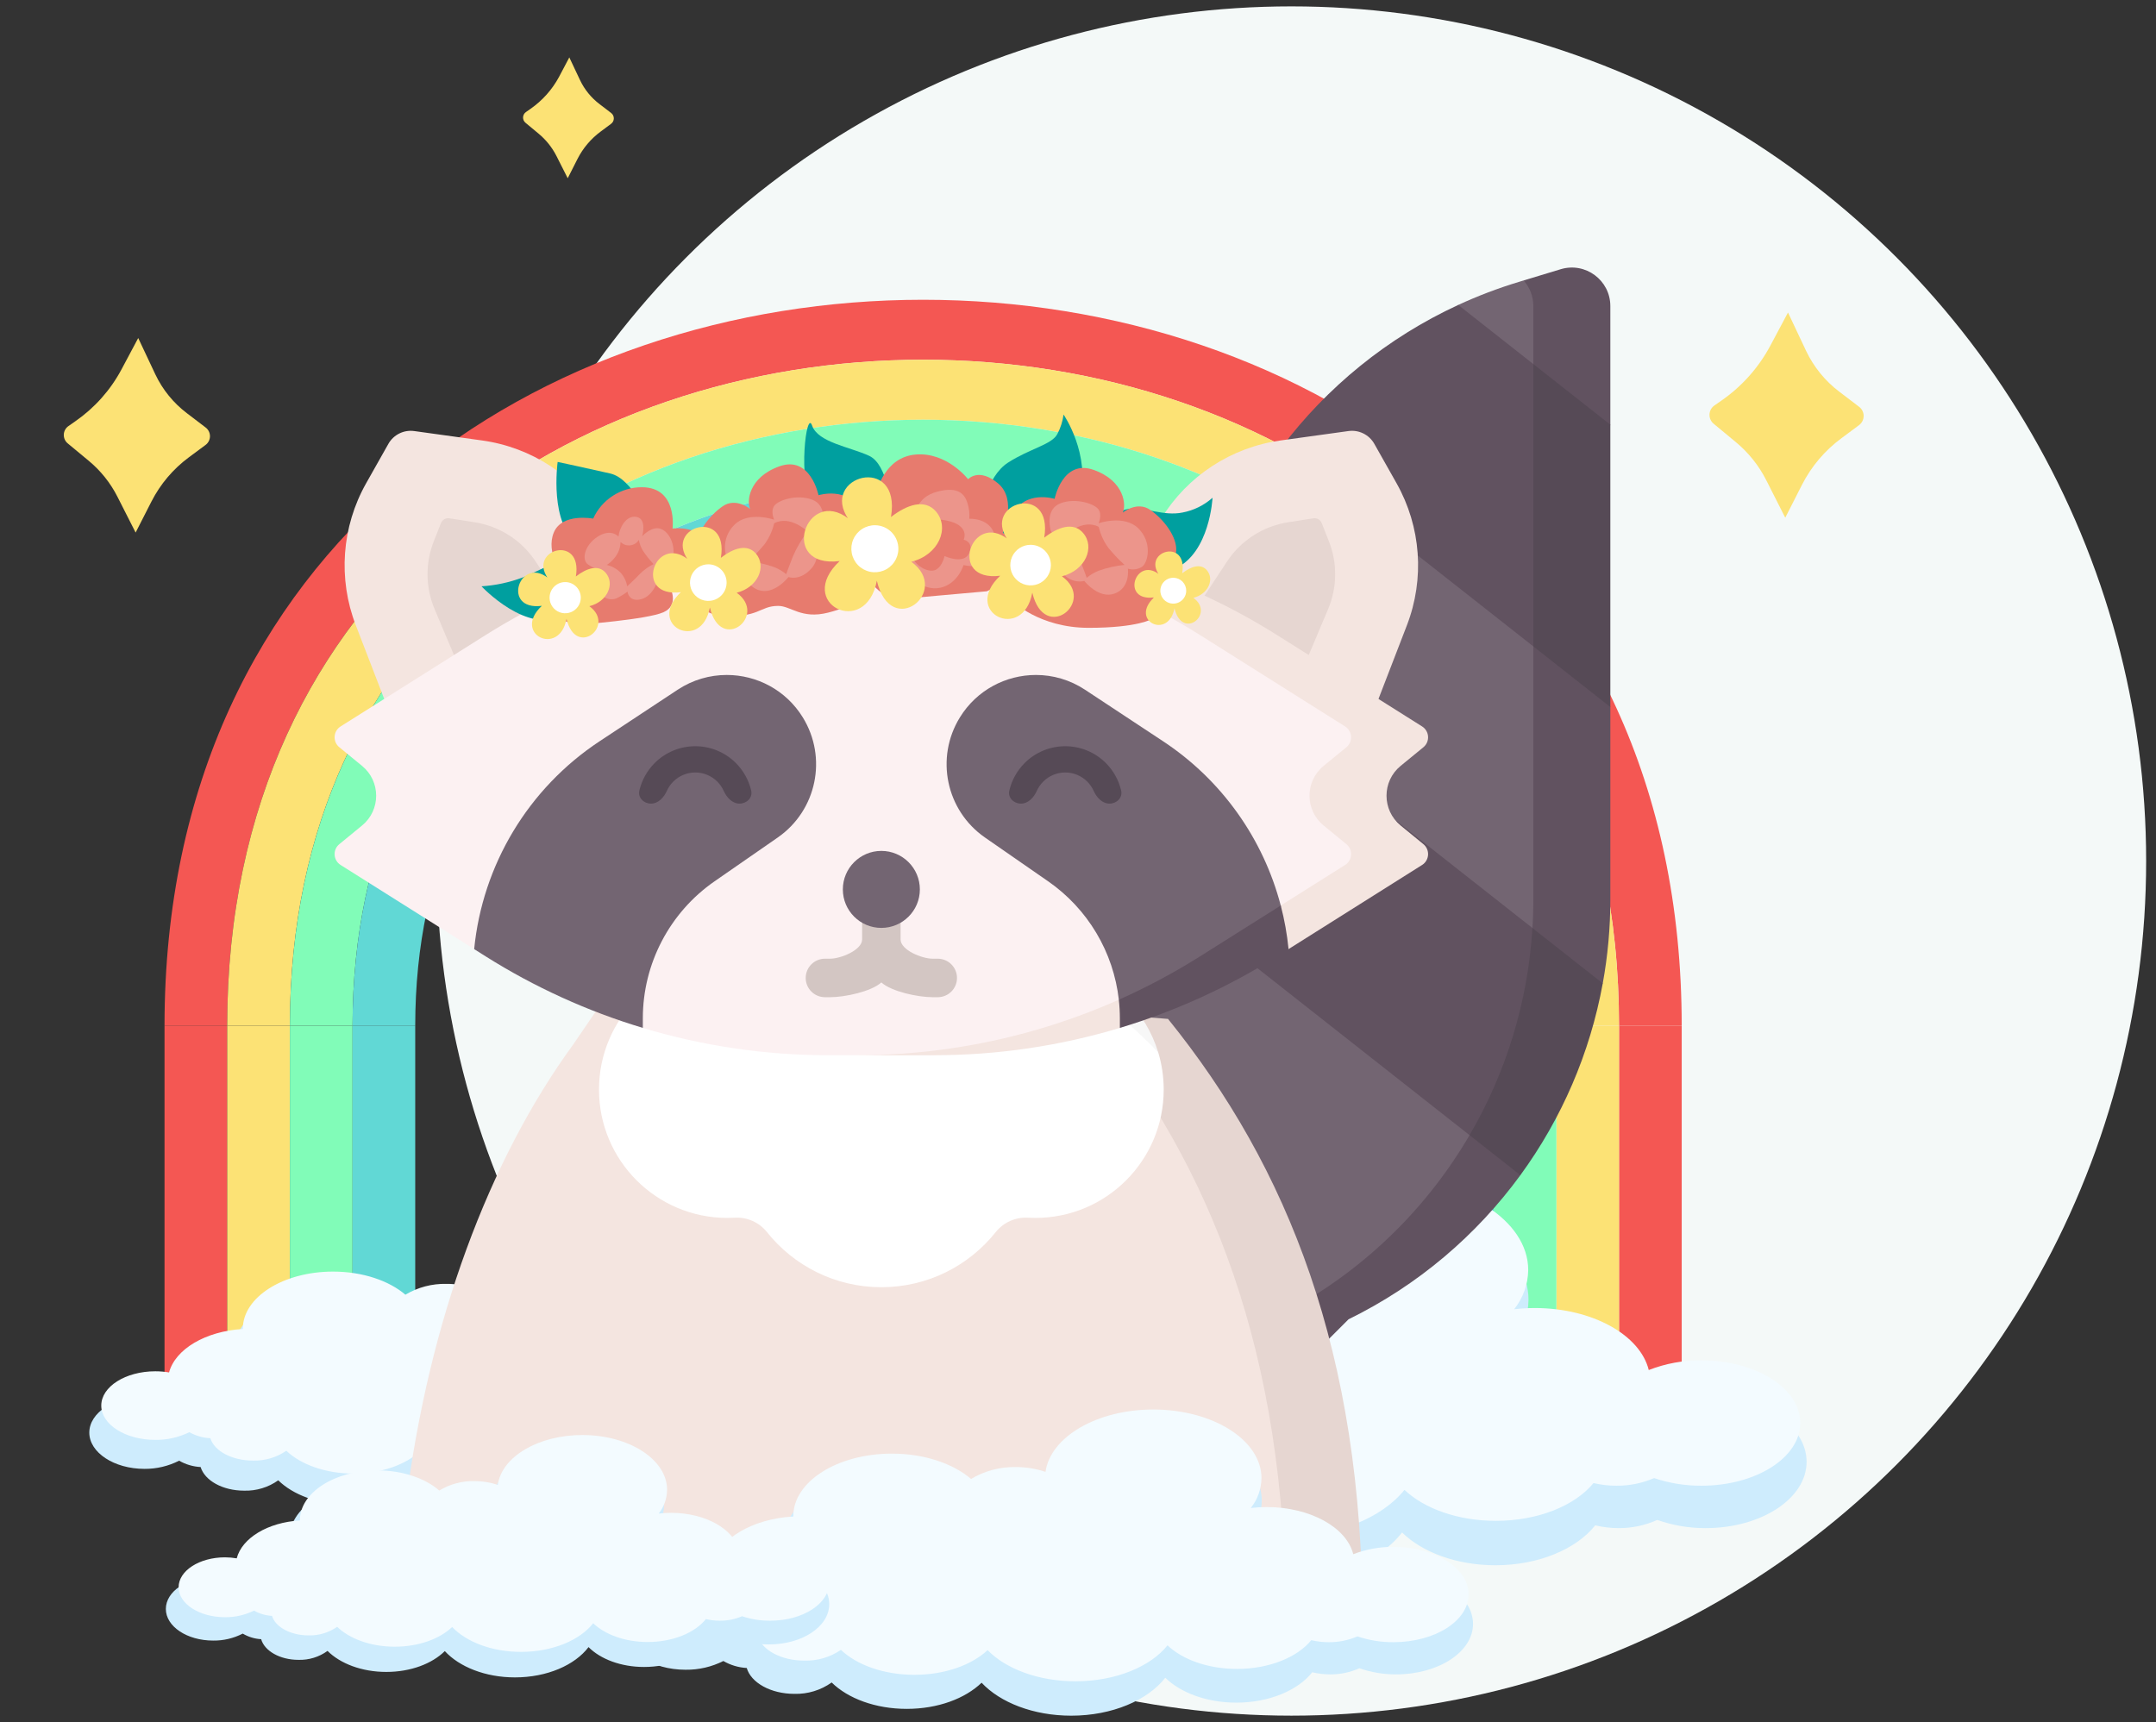 <?xml version="1.0" encoding="UTF-8"?> <svg xmlns="http://www.w3.org/2000/svg" width="169" height="135" viewBox="0 0 169 135" fill="none"><rect x="0" y="0" width="169" height="135" fill="#333333" stroke="none"/><g clip-path="url(#clip0_142_1063)"><circle cx="101.228" cy="67.5" r="67" fill="#F4F9F8"></circle><path d="M12.896 80.42H17.809V114.276H12.896V80.42Z" fill="#F45753"></path><path d="M17.809 80.42H22.722V114.276H17.809V80.42Z" fill="#FCE275"></path><path d="M22.722 80.42H27.636V114.276H22.722V80.42Z" fill="#81FCB8"></path><path d="M27.635 80.42H32.548V114.276H27.635V80.42Z" fill="#61D8D5"></path><path d="M126.908 80.42H131.821V114.276H126.908V80.42Z" fill="#F45753"></path><path d="M121.998 80.42H126.911V114.276H121.998V80.42Z" fill="#FCE275"></path><path d="M117.085 80.42H121.998V114.276H117.085V80.42Z" fill="#81FCB8"></path><path d="M112.172 80.42H117.085V114.276H112.172V80.42Z" fill="#61D8D5"></path><path d="M126.908 80.42C126.908 10.795 17.809 10.795 17.809 80.42H12.896C12.896 4.527 131.822 4.527 131.822 80.42H126.908Z" fill="#F45753"></path><path d="M121.998 80.419C121.998 17.066 22.722 17.066 22.722 80.419H17.809C17.809 10.795 126.908 10.795 126.908 80.419H121.998Z" fill="#FCE275"></path><path d="M117.085 80.419C117.085 23.337 27.636 23.337 27.636 80.419H22.722C22.722 17.066 121.999 17.066 121.999 80.419H117.085Z" fill="#81FCB8"></path><path d="M112.172 80.42C112.172 29.606 32.548 29.606 32.548 80.42H27.635C27.635 23.338 117.085 23.338 117.085 80.42H112.172Z" fill="#61D8D5"></path><path d="M133.692 109.386C132.249 109.376 130.819 109.648 129.48 110.186C128.789 107.278 124.966 105.046 120.34 105.046C119.787 105.047 119.234 105.081 118.685 105.148C119.402 104.217 119.798 103.079 119.813 101.904C119.813 97.772 114.708 94.424 108.414 94.424C102.467 94.424 97.584 97.415 97.067 101.232C96.057 100.882 94.996 100.707 93.928 100.712C92.27 100.678 90.638 101.125 89.228 101.997C87.335 100.326 84.302 99.243 80.874 99.243C75.139 99.243 70.491 102.292 70.491 106.054V106.083C66.179 106.344 62.709 108.493 62.006 111.259C61.485 111.168 60.957 111.122 60.428 111.121C56.987 111.121 54.199 112.952 54.199 115.208C54.199 117.463 56.987 119.294 60.428 119.294C61.781 119.311 63.117 119.003 64.325 118.395C65.064 118.823 65.895 119.07 66.748 119.114C67.191 120.631 69.222 121.781 71.666 121.781C73.038 121.826 74.388 121.422 75.509 120.631C77.18 122.266 80.007 123.345 83.245 123.345C86.484 123.345 89.288 122.279 90.956 120.656C92.868 122.693 96.296 124.052 100.209 124.052C104.443 124.052 108.109 122.446 109.902 120.139C111.482 121.688 114.171 122.709 117.224 122.709C120.629 122.709 123.578 121.424 125.043 119.58C125.643 119.725 126.258 119.798 126.875 119.799C127.919 119.804 128.952 119.585 129.904 119.156C131.12 119.584 132.4 119.802 133.689 119.799C138.065 119.799 141.612 117.473 141.612 114.6C141.612 111.728 138.068 109.386 133.692 109.386Z" fill="#CEECFD"></path><path d="M133.358 106.646C131.95 106.635 130.552 106.893 129.239 107.404C128.562 104.651 124.819 102.543 120.295 102.543C119.758 102.544 119.222 102.577 118.689 102.639C119.386 101.766 119.774 100.686 119.791 99.568C119.791 95.658 114.798 92.5 108.639 92.5C102.818 92.5 98.037 95.33 97.536 98.925C96.545 98.594 95.506 98.427 94.461 98.434C92.845 98.402 91.252 98.825 89.864 99.655C88.013 98.071 85.045 97.046 81.703 97.046C76.094 97.046 71.545 99.938 71.545 103.494V103.523C67.326 103.767 63.93 105.801 63.243 108.419C62.732 108.335 62.215 108.292 61.697 108.291C58.331 108.291 55.593 110.022 55.593 112.146C55.593 114.27 58.321 116.001 61.697 116.001C63.012 116.023 64.313 115.738 65.498 115.169C66.225 115.577 67.037 115.81 67.869 115.85C68.303 117.286 70.292 118.376 72.688 118.376C74.024 118.41 75.337 118.021 76.438 117.264C78.07 118.816 80.849 119.834 84.007 119.834C87.165 119.834 89.918 118.822 91.554 117.286C93.424 119.214 96.778 120.499 100.607 120.499C104.752 120.499 108.337 118.992 110.091 116.798C111.637 118.263 114.268 119.227 117.253 119.227C120.587 119.227 123.473 118.022 124.909 116.265C125.496 116.403 126.098 116.474 126.701 116.474C127.718 116.482 128.726 116.278 129.66 115.876C130.854 116.278 132.105 116.479 133.365 116.474C137.647 116.474 141.117 114.27 141.117 111.552C141.117 108.834 137.641 106.646 133.358 106.646Z" fill="#F3FBFF"></path><path d="M62.263 108.262C61.26 108.255 60.266 108.444 59.336 108.818C58.854 106.797 56.197 105.248 52.978 105.248C52.594 105.249 52.212 105.272 51.831 105.319C52.326 104.673 52.6 103.884 52.612 103.07C52.612 100.198 49.078 97.868 44.689 97.868C40.551 97.868 37.158 99.95 36.798 102.604C36.096 102.36 35.357 102.237 34.614 102.241C33.461 102.218 32.326 102.53 31.346 103.137C30.032 101.974 27.925 101.21 25.547 101.21C21.56 101.21 18.328 103.33 18.328 105.945V105.965C15.331 106.148 12.918 107.642 12.43 109.563C12.066 109.502 11.699 109.471 11.331 109.47C8.941 109.47 7 110.755 7 112.31C7 113.865 8.928 115.153 11.331 115.153C12.273 115.159 13.203 114.938 14.042 114.511C14.556 114.808 15.133 114.978 15.726 115.009C16.047 116.066 17.445 116.862 19.144 116.862C20.098 116.888 21.034 116.603 21.811 116.05C22.971 117.187 24.943 117.939 27.189 117.939C29.435 117.939 31.388 117.197 32.551 116.066C33.881 117.482 36.265 118.427 38.977 118.427C41.919 118.427 44.471 117.322 45.723 115.709C46.822 116.782 48.692 117.492 50.816 117.492C53.184 117.492 55.233 116.609 56.252 115.317C56.672 115.419 57.104 115.469 57.537 115.468C58.261 115.474 58.979 115.325 59.641 115.031C60.483 115.332 61.369 115.488 62.263 115.491C65.305 115.491 67.773 113.884 67.773 111.876C67.773 109.868 65.305 108.262 62.263 108.262Z" fill="#CEECFD"></path><path d="M62.031 106.356C61.051 106.349 60.079 106.528 59.166 106.883C58.696 104.956 56.094 103.503 52.949 103.503C52.572 103.505 52.195 103.527 51.821 103.571C52.307 102.963 52.577 102.212 52.589 101.434C52.589 98.716 49.116 96.513 44.837 96.513C40.788 96.513 37.467 98.482 37.126 100.994C36.438 100.763 35.716 100.647 34.989 100.65C33.86 100.625 32.746 100.919 31.777 101.499C30.492 100.4 28.429 99.687 26.103 99.687C22.203 99.687 19.035 101.695 19.035 104.168V104.188C16.098 104.358 13.74 105.775 13.252 107.593C12.896 107.533 12.536 107.503 12.176 107.503C9.837 107.503 7.938 108.708 7.938 110.192C7.938 111.677 9.837 112.881 12.176 112.881C13.1 112.891 14.013 112.684 14.842 112.277C15.348 112.561 15.912 112.722 16.49 112.75C16.792 113.749 18.174 114.504 19.835 114.504C20.764 114.529 21.677 114.259 22.444 113.733C23.578 114.812 25.512 115.522 27.706 115.522C29.9 115.522 31.815 114.819 32.953 113.749C34.238 115.092 36.586 115.998 39.25 115.998C42.141 115.998 44.624 114.951 45.842 113.428C46.919 114.446 48.734 115.114 50.822 115.114C53.142 115.114 55.146 114.279 56.145 113.055C56.554 113.152 56.972 113.2 57.392 113.2C58.1 113.206 58.801 113.065 59.451 112.785C60.28 113.064 61.148 113.204 62.022 113.2C65 113.2 67.413 111.67 67.413 109.781C67.413 107.892 65.01 106.356 62.031 106.356Z" fill="#F3FBFF"></path><path d="M82.79 86.696L93.029 57.183C93.029 49.127 95.659 41.545 100.213 35.386C107.274 33.485 110.719 29.087 114.305 23.906C115.829 23.202 117.415 22.597 119.056 22.1L119.427 21.987L122.204 23.995V70.511C122.204 84.5 117.071 95.487 104.509 101.644L103.693 105.44L82.79 86.696Z" fill="#736572"></path><path d="M126.228 23.995V33.295L123.21 42.943L126.228 55.428V70.51C126.228 72.742 126.025 74.943 125.634 77.092C122.204 81.052 120.412 85.881 119.176 92.128C115.733 96.845 111.152 100.758 105.705 103.428L103.693 105.44L100.804 102.848C112.707 96.492 120.192 84.073 120.192 70.51V23.995C120.192 23.212 119.898 22.514 119.427 21.987L122.335 21.106C124.272 20.518 126.228 21.969 126.228 23.995Z" fill="#615260"></path><path d="M122.653 78.33C121.655 83.809 120.856 84.148 117.624 88.572L115.192 88.991L93.029 71.544V57.184C93.029 55.341 93.166 53.524 93.435 51.743L120.122 72.753L122.653 78.33Z" fill="#615260"></path><path d="M125.633 77.092C124.635 82.57 122.407 87.703 119.176 92.128L115.192 88.991C118.043 84.112 119.767 78.564 120.121 72.754L125.633 77.092Z" fill="#564A56"></path><path d="M122.992 38.652L120.192 50.675L100.421 35.112C104.001 30.359 108.739 26.476 114.305 23.906L120.192 28.542L122.992 38.652Z" fill="#615260"></path><path d="M126.228 33.295V55.428L120.192 50.675V28.542L126.228 33.295Z" fill="#564A56"></path><path d="M48.608 76.5L44.932 81.884C38.34 90.921 33.599 103.564 31.798 118C31.275 122.195 31.305 120.541 31.305 124.995V125.495C31.305 127.155 32.113 128.5 33.11 128.5H100.5C101.497 128.5 102.305 127.155 102.305 125.495V124.995C102.305 121.594 101.84 124.256 101.531 121C99.937 104.198 94.391 89.584 86.526 79.878L48.608 76.5Z" fill="#F4E5E0"></path><path d="M106.802 126.995V127.495C106.802 129.155 105.995 130.5 105 130.5H98.995C99.99 130.5 100.796 129.155 100.796 127.495V126.995C100.796 106.047 94.921 91.465 85.55 79.878L48 76.944L48.304 76.5L91.556 79.878C100.926 91.465 106.802 106.047 106.802 126.995Z" fill="#E6D6D1"></path><path d="M81.158 75.359C78.105 75.359 75.372 76.721 73.527 78.867C72.161 78.293 70.66 77.975 69.085 77.975C67.51 77.975 66.01 78.293 64.644 78.867C62.799 76.721 60.066 75.359 57.013 75.359C51.457 75.359 46.953 79.863 46.953 85.419C46.953 90.976 51.457 95.48 57.013 95.48C57.208 95.48 57.402 95.474 57.595 95.463C58.569 95.406 59.51 95.827 60.118 96.59C62.219 99.224 65.454 100.912 69.085 100.912C72.716 100.912 75.952 99.224 78.052 96.59C78.661 95.827 79.602 95.406 80.576 95.463C80.769 95.474 80.963 95.48 81.158 95.48C86.714 95.48 91.218 90.976 91.218 85.419C91.218 84.408 91.069 83.432 90.791 82.511C88.27 78.307 85.703 75.359 81.158 75.359Z" fill="white"></path><path d="M90.79 82.512C89.275 80.923 87.624 79.464 85.856 78.152L74.791 77.633C76.526 76.212 78.741 75.359 81.158 75.359C83.934 75.359 86.45 76.486 88.27 78.307C89.427 79.464 90.305 80.902 90.79 82.512Z" fill="#F7F7F7"></path><path d="M27.89 49.021L30.13 54.826L40.099 51.263C43.679 49.008 45.51 45.764 49.498 44.482L47.136 40.638C45.09 37.307 41.661 35.066 37.788 34.53L32.471 33.793C31.653 33.679 30.849 34.078 30.443 34.797L28.7 37.886C26.779 41.29 26.482 45.375 27.89 49.021Z" fill="#F4E5E0"></path><path d="M43.862 46.867L41.995 44.029C40.903 42.37 39.161 41.248 37.198 40.942L35.221 40.634C34.942 40.59 34.67 40.746 34.567 41.008L34.005 42.429C33.328 44.144 33.35 46.056 34.067 47.754L35.977 52.282L43.862 46.867Z" fill="#E6D6D1"></path><path d="M110.281 49.022L108.041 54.826L97.555 50.675C93.975 48.42 92.661 45.764 88.673 44.482L91.034 40.638C93.081 37.307 96.51 35.066 100.382 34.529L105.699 33.793C106.518 33.679 107.322 34.077 107.728 34.797L109.471 37.886C111.391 41.29 111.688 45.375 110.281 49.022Z" fill="#F4E5E0"></path><path d="M94.308 46.867L96.175 44.029C97.267 42.37 99.01 41.248 100.973 40.942L102.95 40.634C103.228 40.59 103.5 40.746 103.604 41.008L104.165 42.429C104.843 44.144 104.821 46.056 104.104 47.754L102.194 52.282L94.308 46.867Z" fill="#E6D6D1"></path><path d="M107.147 58.58L105.363 60.043C103.889 61.252 103.889 63.507 105.363 64.716L107.147 66.179C107.679 66.615 107.627 67.443 107.046 67.81L98.785 74.393C90.746 79.458 81.404 82.724 71.903 82.724H64.911C59.967 82.724 55.076 81.996 50.389 80.584C47.174 75.808 45.155 76.179 41.299 73.749L37.168 74.407L26.698 67.81C26.117 67.443 26.065 66.615 26.597 66.179L28.381 64.716C29.855 63.507 29.855 61.252 28.381 60.043L26.597 58.58C26.065 58.144 26.117 57.315 26.698 56.949L38.063 49.788C46.102 44.723 55.409 42.035 64.911 42.035H72.118C81.62 42.035 89.424 44.875 97.463 49.94L107.046 56.949C107.627 57.316 107.679 58.144 107.147 58.58Z" fill="#FCF1F2"></path><path d="M111.472 67.81L101.005 74.405L98.616 74.254C94.76 76.684 90.342 77.607 87.782 80.584C83.095 81.996 78.204 82.723 73.26 82.723H67.224C76.725 82.723 86.033 80.035 94.071 74.971L105.435 67.81C106.017 67.444 106.069 66.615 105.538 66.178L103.753 64.715C102.278 63.508 102.278 61.252 103.753 60.043L105.538 58.581C106.069 58.144 106.017 57.315 105.435 56.949L94.071 49.788C86.033 44.723 76.725 42.035 67.224 42.035H73.26C82.761 42.035 92.069 44.723 100.107 49.788L111.472 56.949C112.053 57.315 112.105 58.144 111.574 58.581L109.789 60.043C108.315 61.252 108.315 63.508 109.789 64.715L111.574 66.178C112.105 66.615 112.053 67.444 111.472 67.81Z" fill="#F4E5E0"></path><path d="M92.08 78.268C92.08 78.268 87.914 78.488 87.7 78.373C87.281 74.647 85.273 71.248 82.151 69.085L77.196 65.649C74.151 63.528 73.294 59.399 75.242 56.24C76.566 54.089 78.86 52.914 81.204 52.914C82.526 52.914 83.864 53.289 85.051 54.072L91.168 58.11C95.78 61.154 99.027 65.767 100.392 70.987C100.684 72.102 92.08 78.268 92.08 78.268Z" fill="#736572"></path><path d="M101.005 74.405L100.108 74.971C96.25 77.401 92.103 79.283 87.782 80.583V79.834C87.782 79.343 87.754 78.856 87.699 78.373C89.892 77.398 92.023 76.261 94.072 74.971L100.393 70.987C100.685 72.102 100.89 73.245 101.005 74.405Z" fill="#615260"></path><path d="M60.975 65.649L56.019 69.085C52.494 71.528 50.389 75.546 50.389 79.834V80.582C46.067 79.283 41.92 77.401 38.063 74.971L37.168 74.407C37.818 67.81 41.406 61.803 47.003 58.109L53.12 54.071C54.307 53.288 55.645 52.914 56.967 52.914C59.311 52.914 61.605 54.089 62.928 56.24C64.876 59.399 64.019 63.528 60.975 65.649Z" fill="#736572"></path><path d="M73.506 75.158H73.103C72.271 75.158 70.594 74.481 70.594 73.649V70.832C70.594 69.998 69.919 69.323 69.085 69.323C68.252 69.323 67.577 69.999 67.577 70.832V73.649C67.577 74.481 65.9 75.158 65.068 75.158H64.665C63.832 75.158 63.156 75.834 63.156 76.667C63.156 77.5 63.832 78.176 64.665 78.176H65.068C66.226 78.176 68.284 77.738 69.086 77.019C69.887 77.738 71.945 78.176 73.104 78.176H73.506C74.34 78.176 75.015 77.5 75.015 76.667C75.015 75.834 74.339 75.158 73.506 75.158Z" fill="#D3C6C3"></path><path d="M69.085 72.743C70.752 72.743 72.104 71.392 72.104 69.725C72.104 68.058 70.752 66.707 69.085 66.707C67.419 66.707 66.067 68.058 66.067 69.725C66.067 71.392 67.419 72.743 69.085 72.743Z" fill="#736572"></path><path d="M86.971 63C87.539 63 88.012 62.533 87.883 61.98C87.694 61.168 87.281 60.417 86.682 59.818C85.838 58.974 84.694 58.5 83.5 58.5C82.306 58.5 81.162 58.974 80.318 59.818C79.719 60.417 79.306 61.168 79.117 61.98C78.988 62.533 79.461 63 80.029 63C80.598 63 81.04 62.52 81.272 62.001C81.393 61.733 81.562 61.486 81.774 61.274C82.231 60.816 82.853 60.559 83.5 60.559C84.147 60.559 84.769 60.816 85.226 61.274C85.438 61.486 85.607 61.733 85.728 62.001C85.96 62.52 86.402 63 86.971 63Z" fill="#564A56"></path><path d="M57.971 63C58.539 63 59.012 62.533 58.883 61.98C58.694 61.168 58.281 60.417 57.682 59.818C56.838 58.974 55.694 58.5 54.5 58.5C53.306 58.5 52.162 58.974 51.318 59.818C50.719 60.417 50.306 61.168 50.117 61.98C49.988 62.533 50.461 63 51.029 63C51.598 63 52.04 62.52 52.272 62.001C52.393 61.733 52.562 61.486 52.774 61.274C53.231 60.816 53.852 60.559 54.5 60.559C55.148 60.559 55.769 60.816 56.226 61.274C56.438 61.486 56.607 61.733 56.728 62.001C56.96 62.52 57.402 63 57.971 63Z" fill="#564A56"></path><path d="M85.669 41.736C85.669 41.736 87.208 40.079 88.464 39.896C89.721 39.714 91.183 40.493 92.701 40.178C93.573 40.012 94.383 39.612 95.045 39.021C95.045 39.021 94.843 43.331 92.124 44.571C89.406 45.811 85.901 45.148 85.901 45.148L85.669 41.736Z" fill="#009F9F"></path><path d="M76.871 40.357C76.871 40.357 77.295 37.373 79.016 36.266C80.737 35.159 82.464 34.854 82.885 34.018C83.134 33.544 83.298 33.031 83.369 32.5C83.369 32.5 85.51 35.596 84.648 39.091C83.787 42.585 78.038 44.312 78.038 44.312C78.038 44.312 75.793 43.145 75.943 42.684C76.092 42.224 76.871 40.357 76.871 40.357Z" fill="#009F9F"></path><path d="M69.829 39.81C69.829 39.81 69.627 36.428 68.125 35.732C66.624 35.036 64.111 34.688 63.656 33.362C63.202 32.036 62.533 37.718 63.656 39.429C64.78 41.139 69.322 42.552 69.322 42.552L69.829 39.81Z" fill="#009F9F"></path><path d="M50.81 40.745C50.81 40.745 49.653 37.536 47.826 37.118C46 36.701 43.712 36.213 43.712 36.213C43.712 36.213 43.016 41.233 45.386 42.628C47.757 44.024 50.81 40.745 50.81 40.745Z" fill="#009F9F"></path><path d="M44.507 43.603C44.507 43.603 42.346 44.69 40.953 45.277C39.923 45.662 38.842 45.894 37.744 45.964C37.744 45.964 41.338 49.822 44.229 48.238C47.12 46.653 44.507 43.603 44.507 43.603Z" fill="#009F9F"></path><path d="M68.669 38.563C68.788 38.444 69.332 35.842 71.779 35.633C74.226 35.424 75.886 37.569 75.886 37.569C75.886 37.569 76.725 36.627 78.24 37.901C79.755 39.174 78.605 41.769 78.605 41.769C78.977 41.97 79.296 42.258 79.533 42.609C79.77 42.959 79.919 43.361 79.968 43.782C80.07 45.168 77.352 46.354 77.352 46.354L70.028 47.008C70.028 47.008 68.159 46.248 67.834 44.667C67.509 43.086 68.46 41.683 68.46 41.683C68.46 41.683 66.945 40.288 68.669 38.563Z" fill="#E77B6E"></path><path d="M71.765 40.357C71.765 40.357 71.765 38.998 73.469 38.544C75.174 38.09 75.631 38.789 75.84 39.452C75.965 39.846 76.013 40.26 75.979 40.672C75.979 40.672 77.478 40.566 77.932 41.822C78.386 43.079 77.932 44.087 77.199 44.299C76.647 44.416 76.077 44.416 75.525 44.299C75.525 44.299 75.107 45.761 73.711 46.076C72.316 46.391 71.096 44.995 71.096 44.995C71.096 44.995 69.143 45.204 68.971 43.391C68.798 41.577 69.843 40.957 70.506 40.831C70.947 40.736 71.371 40.576 71.765 40.357Z" fill="#EC958B"></path><path d="M72.402 40.831C73.201 40.643 74.037 40.696 74.806 40.984C75.956 41.474 75.538 42.31 75.538 42.31C75.538 42.31 76.374 42.476 75.956 43.381C75.538 44.286 74.04 43.593 74.04 43.593C74.04 43.593 73.794 44.776 72.992 44.74C72.19 44.703 71.248 43.855 71.354 42.903C71.46 41.952 72.68 41.604 72.68 41.604C72.68 41.604 71.739 41.199 72.402 40.831Z" fill="#E77B6E"></path><path d="M58.803 39.903C58.803 39.903 57.689 38.965 56.641 39.694C55.594 40.424 54.516 41.823 54.619 42.937C54.722 44.05 56.293 45.496 56.293 45.496C56.293 45.496 53.504 47.975 56.502 48.238C59.5 48.5 59.5 47.5 61 47.5C62 47.5 62.813 48.558 64.906 48.029C67 47.5 67.456 46.842 67.456 46.842C67.456 46.842 67.492 45.413 67.456 44.786C67.443 44.425 67.335 44.073 67.144 43.765C67.523 43.236 67.754 42.616 67.812 41.967C67.871 41.319 67.754 40.667 67.476 40.079C66.481 38.09 64.16 38.822 64.16 38.822C64.16 38.822 63.534 35.686 61.094 36.558C58.654 37.43 58.525 39.346 58.803 39.903Z" fill="#E77B6E"></path><path d="M64.471 41.126C64.471 41.126 64.856 39.624 63.669 39.174C62.482 38.723 60.987 39.207 60.685 39.661C60.384 40.115 60.685 40.742 60.685 40.742C60.685 40.742 58.696 40.045 57.582 41.126C56.468 42.207 56.78 43.779 57.267 44.143C57.431 44.25 57.615 44.319 57.808 44.346C58.002 44.373 58.198 44.357 58.385 44.299C58.385 44.299 58.176 45.797 59.429 46.248C60.682 46.699 61.803 45.237 61.803 45.237C61.803 45.237 62.741 45.589 63.649 44.508C64.558 43.427 63.719 41.683 63.719 41.683C63.719 41.683 64.428 41.703 64.471 41.126Z" fill="#EC958B"></path><path d="M60.685 41.02C60.544 41.619 60.284 42.183 59.92 42.678C59.532 43.148 59.112 43.591 58.663 44.004C59.353 44.074 60.032 44.226 60.685 44.458C61.027 44.592 61.345 44.78 61.627 45.015C61.627 45.015 61.766 44.597 62.151 43.623C62.451 42.925 62.838 42.268 63.301 41.667C63.301 41.667 61.939 40.357 60.685 41.02Z" fill="#E77B6E"></path><path d="M88.01 40.188C88.01 40.188 89.124 39.246 90.172 39.979C91.22 40.712 92.297 42.104 92.194 43.221C92.091 44.339 90.52 45.777 90.52 45.777L90.311 48.519C90.311 48.519 89.217 49.219 85.338 49.219C81.459 49.219 79.371 47.127 79.371 47.127C79.371 47.127 79.334 45.694 79.371 45.068C79.385 44.706 79.492 44.355 79.683 44.047C79.304 43.518 79.073 42.898 79.015 42.25C78.957 41.603 79.073 40.951 79.351 40.364C80.346 38.374 82.666 39.107 82.666 39.107C82.666 39.107 83.293 35.968 85.733 36.839C88.173 37.711 88.286 39.631 88.01 40.188Z" fill="#E77B6E"></path><path d="M82.325 41.408C82.325 41.408 81.94 39.909 83.127 39.455C84.314 39.001 85.809 39.492 86.111 39.942C86.412 40.393 86.111 41.023 86.111 41.023C86.111 41.023 88.1 40.327 89.214 41.408C90.328 42.489 90.016 44.06 89.529 44.428C89.365 44.534 89.18 44.602 88.987 44.629C88.794 44.655 88.597 44.639 88.411 44.581C88.411 44.581 88.62 46.079 87.367 46.533C86.114 46.987 84.993 45.539 84.993 45.539C84.993 45.539 84.052 45.87 83.147 44.806C82.242 43.742 83.077 41.981 83.077 41.981C83.077 41.981 82.374 41.998 82.325 41.408Z" fill="#EC958B"></path><path d="M86.124 41.302C86.264 41.901 86.524 42.465 86.889 42.959C87.277 43.43 87.697 43.873 88.146 44.286C87.456 44.355 86.777 44.508 86.124 44.74C85.783 44.875 85.465 45.063 85.182 45.297C85.182 45.297 85.043 44.882 84.658 43.904C84.358 43.208 83.972 42.552 83.508 41.952C83.508 41.952 84.87 40.642 86.124 41.302Z" fill="#E77B6E"></path><path d="M45.399 48.97C45.312 48.966 45.226 48.957 45.14 48.944C44.613 48.867 43.45 48.559 43.41 47.349C43.357 45.778 44.09 45.098 44.09 45.098C44.09 45.098 42.763 43.321 43.407 41.753C44.05 40.185 46.496 40.656 46.496 40.656C46.828 39.922 47.365 39.3 48.042 38.864C48.719 38.427 49.507 38.195 50.312 38.196C53.137 38.196 52.719 41.438 52.719 41.438C52.719 41.438 55.176 41.073 55.703 43.165C56.23 45.257 52.5 46 52.5 46C52.5 46 53.306 47.426 52 48C50.694 48.574 45.399 48.97 45.399 48.97Z" fill="#E77B6E"></path><path d="M48.482 42.065C48.482 42.065 47.909 41.401 46.861 42.065C45.814 42.727 45.555 43.898 46.105 44.263C46.656 44.627 46.785 44.551 46.785 44.551C46.785 44.551 45.92 44.916 46.55 45.963C47.179 47.011 47.909 47.087 48.327 46.905C48.63 46.759 48.919 46.583 49.188 46.381C49.188 46.381 49.268 47.216 50.236 46.981C51.204 46.746 51.648 45.439 51.648 45.071V44.236C51.648 44.236 52.825 44.263 52.799 43.218C52.772 42.174 52.136 41.411 51.516 41.411C50.896 41.411 50.339 42.041 50.339 42.041C50.339 42.041 50.733 40.679 49.895 40.523C49.056 40.367 48.535 41.438 48.482 42.065Z" fill="#EC958B"></path><path d="M48.641 42.485C48.637 42.765 48.574 43.041 48.455 43.294C48.251 43.698 47.945 44.041 47.567 44.289C47.973 44.387 48.345 44.594 48.641 44.889C48.914 45.19 49.094 45.563 49.161 45.963C49.161 45.963 49.765 45.413 50.183 44.969C50.49 44.666 50.844 44.414 51.23 44.223C50.921 43.895 50.64 43.541 50.392 43.165C50.237 42.907 50.13 42.623 50.077 42.326C50.003 42.444 49.903 42.543 49.786 42.617C49.668 42.691 49.535 42.737 49.397 42.753C49.259 42.768 49.12 42.752 48.989 42.706C48.858 42.659 48.739 42.584 48.641 42.485Z" fill="#E77B6E"></path><path d="M79.012 42.273C76.124 40.042 74.248 45.655 78.402 45.135C75.342 48.012 80.186 50.383 80.918 46.461C81.873 50.485 85.987 47.16 83.239 45.178C85.099 44.717 85.855 42.883 84.897 41.779C84.138 40.894 82.927 41.315 81.853 42.151C82.576 37.804 76.947 39.383 78.986 42.317" fill="#FCE275"></path><path d="M82.375 44.332C82.369 44.647 82.27 44.952 82.09 45.21C81.911 45.469 81.659 45.668 81.366 45.783C81.073 45.898 80.753 45.924 80.445 45.857C80.138 45.79 79.857 45.633 79.639 45.407C79.42 45.181 79.274 44.895 79.218 44.585C79.162 44.276 79.199 43.956 79.324 43.668C79.45 43.379 79.657 43.135 79.922 42.964C80.186 42.794 80.495 42.706 80.81 42.711C81.232 42.719 81.634 42.894 81.928 43.198C82.221 43.502 82.382 43.91 82.375 44.332Z" fill="white"></path><path d="M90.848 45.019C89.011 43.6 87.818 47.17 90.46 46.835C88.514 48.669 91.594 50.177 92.062 47.681C92.668 50.243 95.284 48.128 93.543 46.868C94.727 46.573 95.201 45.406 94.604 44.707C94.124 44.143 93.351 44.408 92.668 44.942C93.129 42.177 89.549 43.182 90.845 45.048" fill="#FCE275"></path><path d="M92.983 46.325C92.98 46.525 92.917 46.721 92.802 46.886C92.688 47.051 92.527 47.178 92.341 47.252C92.154 47.325 91.949 47.342 91.753 47.299C91.557 47.257 91.378 47.157 91.238 47.012C91.099 46.868 91.006 46.685 90.97 46.487C90.935 46.29 90.959 46.086 91.039 45.902C91.119 45.718 91.252 45.562 91.421 45.454C91.59 45.345 91.788 45.29 91.988 45.294C92.257 45.299 92.512 45.41 92.699 45.603C92.885 45.797 92.987 46.056 92.983 46.325Z" fill="white"></path><path d="M66.524 40.669C63.176 38.083 61.001 44.587 65.818 43.984C62.268 47.322 67.88 50.071 68.732 45.526C69.84 50.19 74.604 46.338 71.434 44.04C73.589 43.507 74.464 41.388 73.37 40.102C72.489 39.074 71.086 39.565 69.84 40.533C70.682 35.497 64.154 37.324 66.524 40.725" fill="#FCE275"></path><path d="M70.419 43.053C70.413 43.417 70.298 43.771 70.09 44.07C69.882 44.37 69.591 44.601 69.251 44.734C68.912 44.868 68.541 44.898 68.185 44.82C67.829 44.743 67.504 44.562 67.251 44.3C66.998 44.038 66.828 43.707 66.763 43.348C66.698 42.99 66.74 42.62 66.885 42.286C67.03 41.951 67.271 41.667 67.577 41.47C67.883 41.273 68.241 41.17 68.606 41.176C68.848 41.18 69.087 41.231 69.31 41.328C69.532 41.424 69.733 41.564 69.902 41.738C70.07 41.912 70.203 42.118 70.291 42.344C70.38 42.569 70.424 42.81 70.419 43.053Z" fill="white"></path><path d="M53.923 43.845C51.313 41.829 49.613 46.895 53.372 46.424C50.607 49.023 54.98 51.161 55.643 47.624C56.505 51.271 60.215 48.254 57.745 46.467C59.426 46.049 60.106 44.395 59.254 43.4C58.567 42.601 57.477 42.979 56.505 43.732C57.168 39.81 52.076 41.232 53.916 43.881" fill="#FCE275"></path><path d="M56.956 45.701C56.951 45.985 56.862 46.261 56.7 46.494C56.538 46.727 56.31 46.907 56.046 47.01C55.782 47.114 55.493 47.138 55.216 47.077C54.939 47.017 54.686 46.876 54.489 46.672C54.291 46.468 54.159 46.21 54.108 45.931C54.058 45.651 54.091 45.364 54.204 45.103C54.317 44.843 54.505 44.622 54.743 44.468C54.981 44.314 55.26 44.235 55.544 44.239C55.733 44.242 55.919 44.282 56.092 44.358C56.266 44.433 56.422 44.541 56.553 44.677C56.685 44.813 56.788 44.973 56.857 45.149C56.926 45.325 56.96 45.512 56.956 45.701Z" fill="white"></path><path d="M42.942 45.297C40.721 43.583 39.279 47.896 42.471 47.495C40.118 49.706 43.841 51.53 44.408 48.516C45.14 51.609 48.3 49.053 46.198 47.522C47.63 47.167 48.21 45.758 47.481 44.909C46.897 44.226 45.969 44.551 45.14 45.194C45.697 41.852 41.371 43.066 42.936 45.32" fill="#FCE275"></path><path d="M45.525 46.878C45.52 47.12 45.444 47.355 45.306 47.554C45.167 47.752 44.973 47.906 44.748 47.994C44.523 48.082 44.276 48.102 44.04 48.05C43.804 47.998 43.588 47.878 43.42 47.703C43.252 47.529 43.14 47.309 43.097 47.071C43.055 46.833 43.084 46.587 43.18 46.365C43.277 46.144 43.437 45.956 43.641 45.825C43.845 45.694 44.083 45.627 44.324 45.632C44.485 45.635 44.644 45.669 44.791 45.734C44.938 45.798 45.071 45.891 45.183 46.007C45.294 46.122 45.382 46.259 45.44 46.408C45.499 46.558 45.528 46.718 45.525 46.878Z" fill="white"></path><path d="M109.462 123.343C108.364 123.335 107.276 123.543 106.258 123.954C105.732 121.742 102.824 120.046 99.305 120.046C98.884 120.048 98.464 120.074 98.046 120.126C98.591 119.416 98.893 118.549 98.904 117.654C98.904 114.514 95.022 111.966 90.232 111.966C85.707 111.966 81.984 114.242 81.599 117.144C80.83 116.879 80.022 116.746 79.21 116.75C77.949 116.725 76.707 117.066 75.635 117.731C74.197 116.46 71.89 115.635 69.29 115.635C64.928 115.635 61.394 117.954 61.394 120.828V120.85C58.113 121.048 55.473 122.683 54.939 124.788C54.542 124.718 54.141 124.684 53.738 124.684C51.12 124.684 49 126.074 49 127.794C49 129.514 51.12 130.9 53.738 130.9C54.766 130.913 55.783 130.678 56.701 130.216C57.261 130.54 57.889 130.727 58.534 130.763C58.87 131.918 60.416 132.791 62.273 132.791C63.317 132.818 64.341 132.505 65.191 131.899C66.459 133.146 68.618 133.968 71.075 133.968C73.531 133.968 75.657 133.155 76.943 131.918C78.397 133.47 81.003 134.502 83.969 134.502C87.192 134.502 89.978 133.28 91.341 131.527C92.544 132.703 94.591 133.479 96.91 133.479C99.503 133.479 101.745 132.51 102.861 131.099C103.317 131.208 103.784 131.263 104.254 131.264C105.047 131.272 105.833 131.109 106.557 130.784C107.483 131.107 108.457 131.269 109.438 131.264C112.764 131.264 115.465 129.495 115.465 127.311C115.465 125.127 112.789 123.343 109.462 123.343Z" fill="#CEECFD"></path><path d="M109.209 121.268C108.137 121.262 107.074 121.457 106.075 121.843C105.558 119.75 102.714 118.146 99.268 118.146C98.86 118.148 98.452 118.172 98.046 118.22C98.576 117.554 98.87 116.733 98.883 115.883C98.883 112.91 95.086 110.5 90.4 110.5C85.973 110.5 82.338 112.654 81.953 115.388C81.2 115.135 80.411 115.008 79.616 115.012C78.386 114.988 77.174 115.311 76.118 115.944C74.71 114.737 72.453 113.958 69.908 113.958C65.631 113.958 62.182 116.155 62.182 118.864V118.886C58.971 119.072 56.378 120.618 55.865 122.61C55.477 122.545 55.084 122.513 54.691 122.512C52.129 122.512 50.054 123.828 50.054 125.454C50.054 127.079 52.129 128.395 54.691 128.395C55.695 128.409 56.688 128.188 57.591 127.748C58.145 128.057 58.762 128.234 59.396 128.264C59.726 129.358 61.229 130.186 63.062 130.186C64.078 130.212 65.076 129.917 65.915 129.342C67.155 130.522 69.275 131.298 71.674 131.298C74.072 131.298 76.17 130.528 77.414 129.361C78.837 130.827 81.385 131.805 84.302 131.805C87.452 131.805 90.183 130.659 91.515 128.988C92.691 130.103 94.692 130.836 96.965 130.836C99.5 130.836 101.697 129.92 102.787 128.582C103.234 128.688 103.691 128.741 104.15 128.741C104.925 128.748 105.693 128.593 106.404 128.285C107.312 128.592 108.263 128.746 109.221 128.741C112.478 128.741 115.117 127.067 115.117 124.998C115.117 122.93 112.465 121.268 109.209 121.268Z" fill="#F3FBFF"></path><path d="M60.288 122.579C59.43 122.572 58.579 122.738 57.783 123.066C57.371 121.313 55.096 119.949 52.343 119.949C52.014 119.949 51.686 119.969 51.36 120.008C51.792 119.445 52.034 118.753 52.047 118.038C52.047 115.53 49.013 113.5 45.267 113.5C41.727 113.5 38.82 115.316 38.514 117.631C37.912 117.419 37.28 117.313 36.644 117.315C35.657 117.296 34.685 117.569 33.847 118.101C32.723 117.084 30.919 116.425 28.884 116.425C25.472 116.425 22.698 118.276 22.698 120.563V120.58C20.131 120.738 18.066 122.042 17.646 123.736C17.337 123.681 17.023 123.653 16.708 123.652C14.646 123.652 13 124.764 13 126.135C13 127.506 14.66 128.614 16.708 128.614C17.513 128.625 18.309 128.437 19.028 128.067C19.468 128.328 19.963 128.478 20.471 128.505C20.733 129.428 21.942 130.125 23.396 130.125C24.21 130.15 25.01 129.904 25.674 129.424C26.668 130.416 28.358 131.072 30.279 131.072C32.201 131.072 33.874 130.423 34.867 129.438C36.005 130.676 38.046 131.5 40.366 131.5C42.885 131.5 45.064 130.536 46.133 129.126C47.071 130.066 48.672 130.683 50.487 130.683C52.515 130.683 54.267 129.911 55.144 128.782C55.5 128.871 55.866 128.916 56.233 128.916C56.853 128.922 57.468 128.792 58.034 128.533C58.757 128.791 59.519 128.921 60.285 128.916C62.89 128.916 65 127.513 65 125.76C65 124.006 62.893 122.579 60.288 122.579Z" fill="#CEECFD"></path><path d="M60.392 121.086C59.551 121.08 58.716 121.237 57.933 121.548C57.53 119.877 55.298 118.599 52.598 118.599C52.276 118.599 51.953 118.619 51.633 118.658C52.051 118.129 52.282 117.473 52.291 116.795C52.291 114.423 49.316 112.5 45.641 112.5C42.169 112.5 39.321 114.22 39.021 116.409C38.431 116.209 37.812 116.109 37.189 116.112C36.221 116.09 35.266 116.346 34.434 116.851C33.332 115.891 31.561 115.271 29.567 115.271C26.223 115.271 23.509 117.022 23.509 119.18V119.198C20.991 119.345 18.966 120.578 18.556 122.168C18.253 122.116 17.945 122.089 17.637 122.088C15.629 122.088 14 123.139 14 124.435C14 125.731 15.629 126.782 17.637 126.782C18.424 126.791 19.202 126.613 19.91 126.263C20.343 126.51 20.826 126.652 21.322 126.677C21.58 127.549 22.765 128.207 24.191 128.207C24.988 128.228 25.772 127.993 26.43 127.535C27.401 128.474 29.061 129.094 30.942 129.094C32.822 129.094 34.468 128.481 35.443 127.549C36.559 128.719 38.542 129.5 40.843 129.5C43.313 129.5 45.451 128.586 46.498 127.255C47.421 128.141 48.988 128.726 50.769 128.726C52.756 128.726 54.478 127.997 55.333 126.929C55.682 127.013 56.041 127.055 56.4 127.055C57.007 127.065 57.608 126.946 58.167 126.705C58.88 126.945 59.627 127.063 60.378 127.055C62.93 127.055 65 125.72 65 124.07C65 122.42 62.937 121.086 60.392 121.086Z" fill="#F3FBFF"></path><path d="M44.501 13.973L43.616 12.223C43.272 11.55 42.795 10.954 42.213 10.473L41.198 9.63C41.134 9.578 41.082 9.512 41.047 9.437C41.013 9.361 40.997 9.279 41 9.196C41.004 9.113 41.027 9.033 41.067 8.96C41.108 8.888 41.164 8.826 41.233 8.78L41.571 8.543C42.509 7.893 43.28 7.03 43.821 6.025L44.626 4.5L45.461 6.27C45.813 7.017 46.342 7.667 47.001 8.165L47.898 8.852C47.965 8.902 48.02 8.966 48.058 9.04C48.095 9.115 48.115 9.197 48.115 9.28C48.115 9.363 48.095 9.445 48.058 9.52C48.02 9.594 47.965 9.658 47.898 9.707L47.093 10.307C46.324 10.873 45.698 11.611 45.266 12.463L44.501 13.973Z" fill="#FCE275"></path><path d="M139.939 40.585L138.439 37.625C137.857 36.482 137.047 35.471 136.059 34.655L134.334 33.225C134.224 33.136 134.137 33.024 134.079 32.895C134.022 32.767 133.995 32.627 134.001 32.487C134.007 32.346 134.046 32.209 134.114 32.086C134.183 31.964 134.28 31.859 134.396 31.78L134.971 31.38C136.557 30.273 137.858 28.806 138.769 27.1L140.154 24.5L141.569 27.5C142.169 28.765 143.065 29.867 144.181 30.712L145.714 31.88C145.828 31.963 145.921 32.073 145.986 32.199C146.05 32.326 146.084 32.466 146.084 32.608C146.084 32.749 146.05 32.889 145.986 33.016C145.921 33.142 145.828 33.252 145.714 33.335L144.349 34.35C143.045 35.312 141.984 36.564 141.249 38.008L139.939 40.585Z" fill="#FCE275"></path><path d="M10.631 41.75L9.206 38.943C8.657 37.859 7.892 36.9 6.956 36.125L5.321 34.77C5.217 34.687 5.133 34.58 5.078 34.459C5.022 34.337 4.996 34.205 5.001 34.071C5.005 33.938 5.041 33.807 5.106 33.69C5.17 33.573 5.261 33.473 5.371 33.398L5.916 33.017C7.421 31.971 8.657 30.582 9.521 28.965L10.834 26.5L12.178 29.352C12.747 30.552 13.597 31.597 14.656 32.398L16.108 33.505C16.217 33.584 16.305 33.688 16.366 33.808C16.427 33.928 16.459 34.061 16.459 34.195C16.459 34.329 16.427 34.462 16.366 34.582C16.305 34.702 16.217 34.806 16.108 34.885L14.811 35.847C13.575 36.761 12.569 37.949 11.871 39.318L10.631 41.75Z" fill="#FCE275"></path></g><defs><clipPath id="clip0_142_1063"><rect width="169" height="134" fill="white" transform="translate(0 0.5)"></rect></clipPath></defs></svg> 